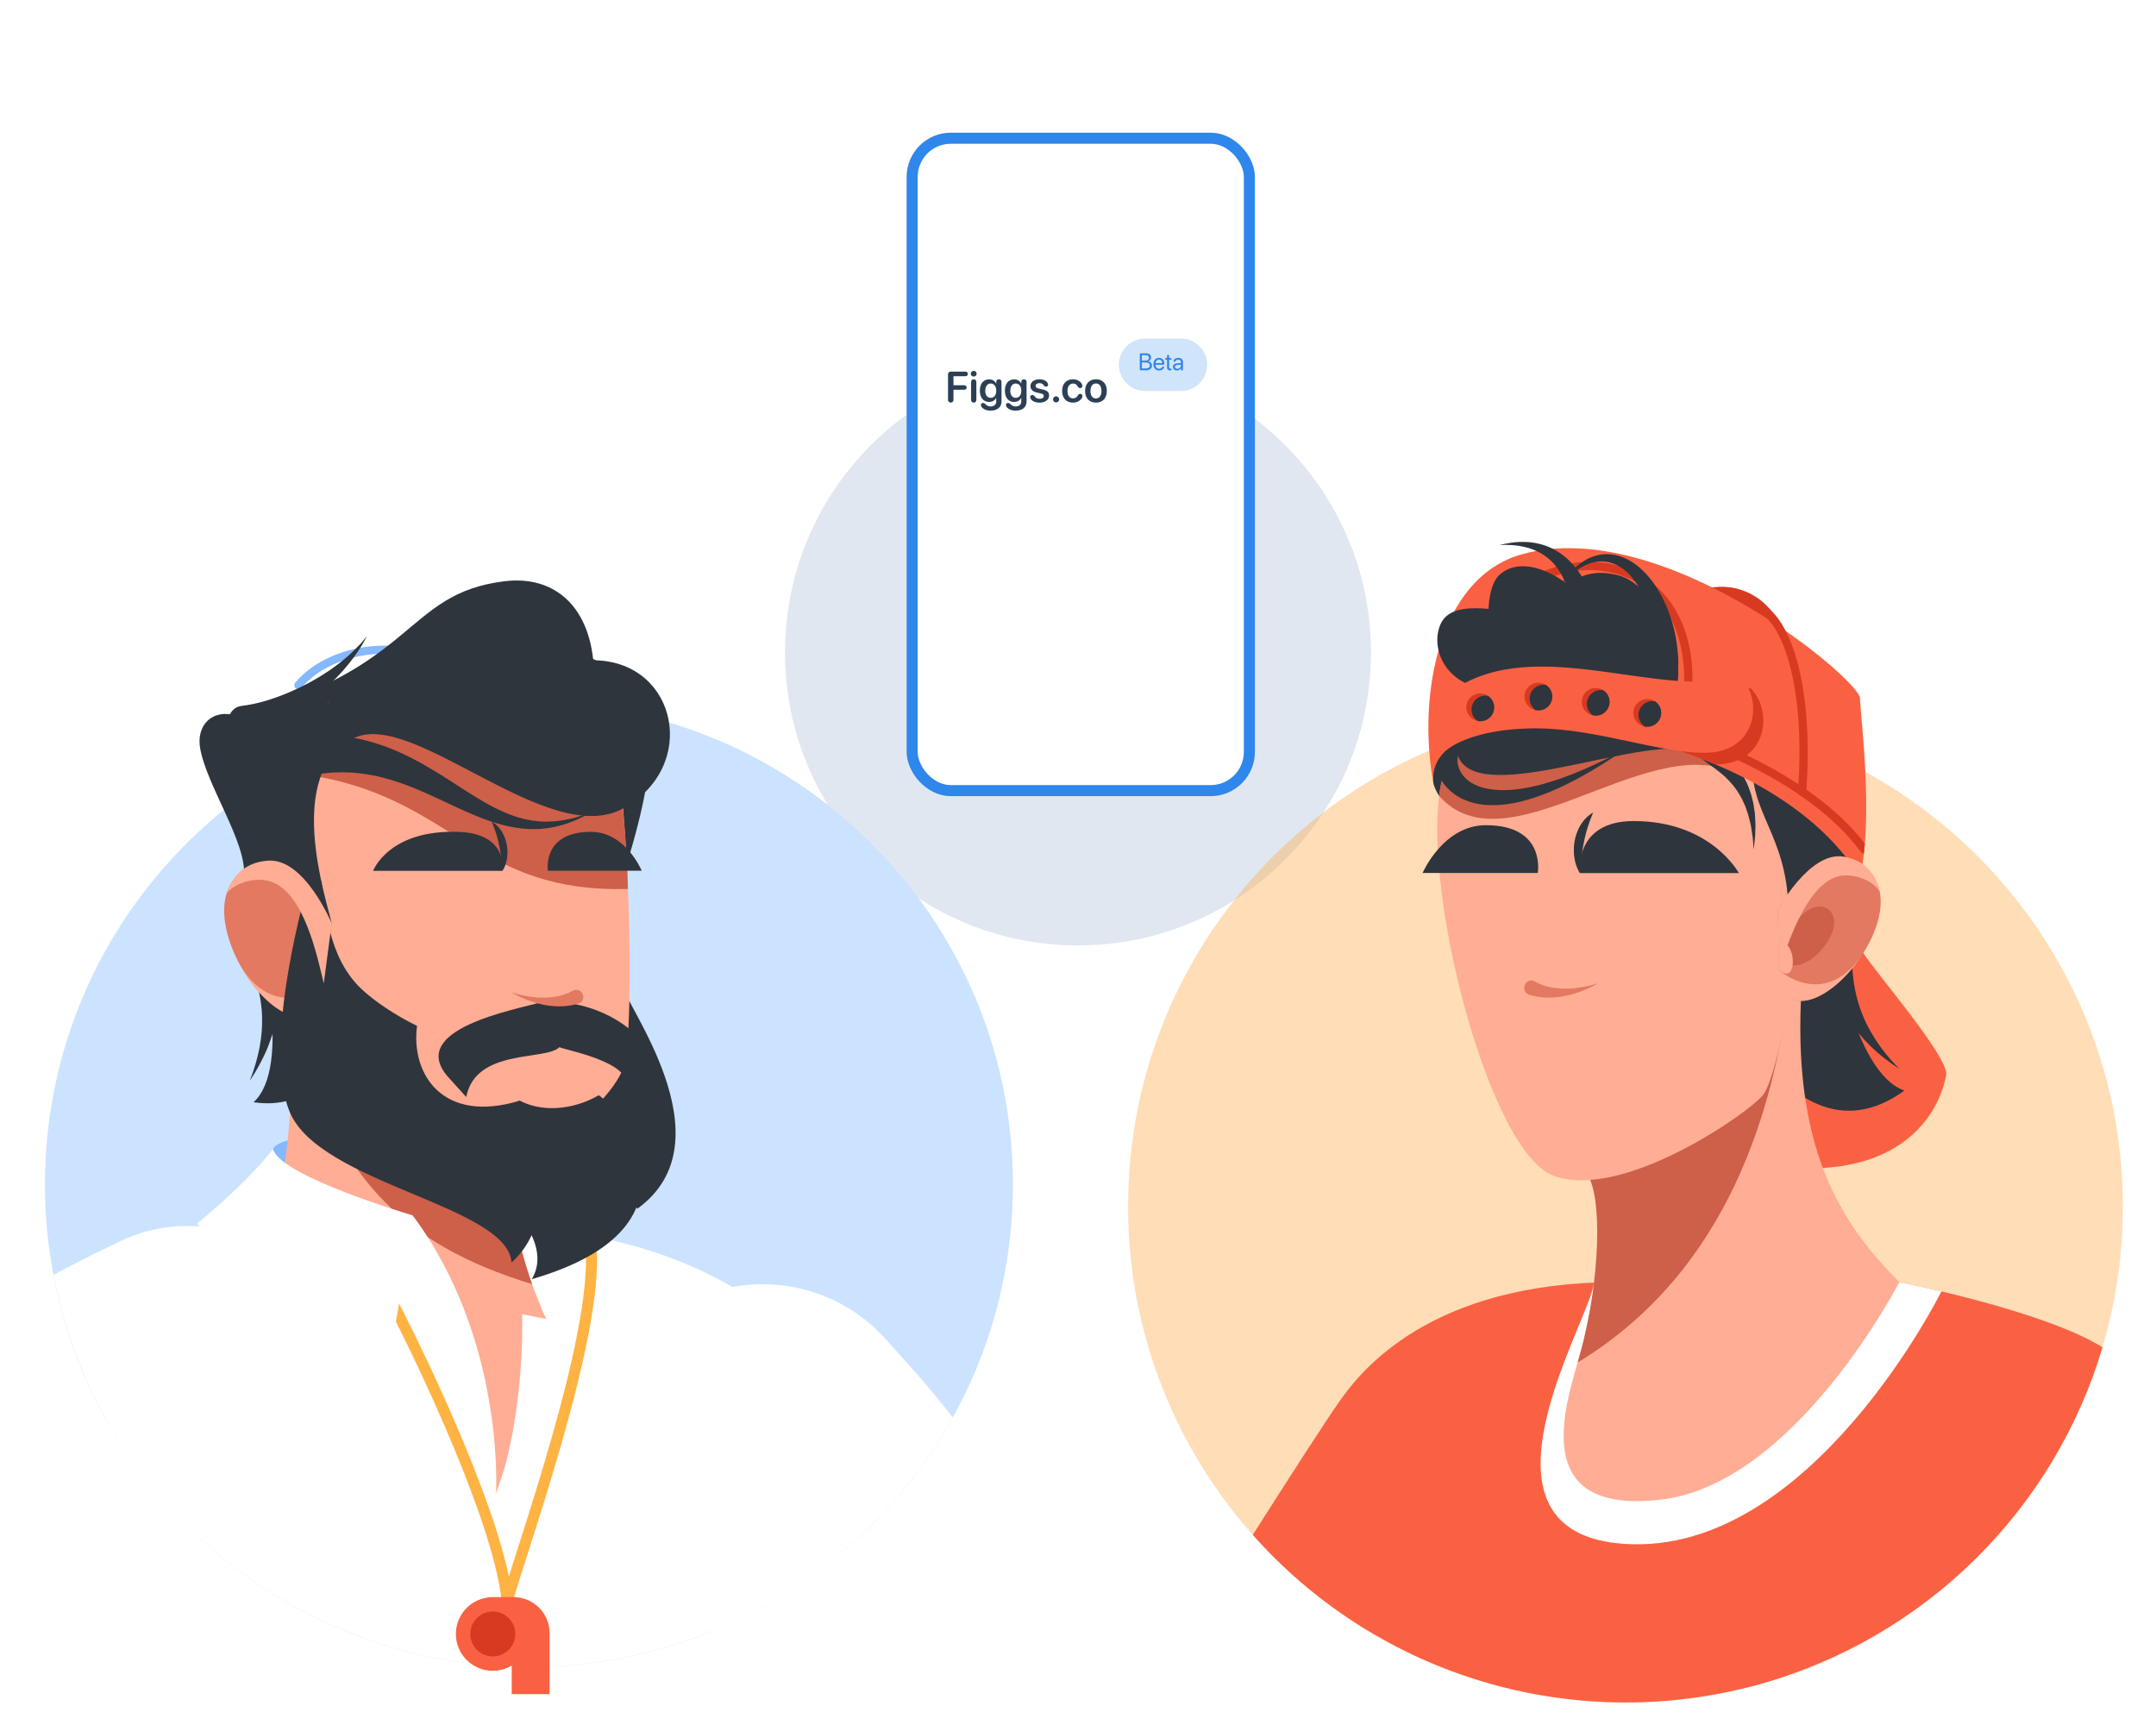 <svg width="390" height="312" viewBox="0 0 390 312" fill="none" xmlns="http://www.w3.org/2000/svg">
<g filter="url(#filter0_d_601_16374)">
<circle cx="195" cy="89" r="53" fill="#E1E7F0"/>
</g>
<g clip-path="url(#clip0_601_16374)" filter="url(#filter1_d_601_16374)">
<path d="M95.678 297.507C144.031 297.507 183.229 258.432 183.229 210.232C183.229 162.032 144.031 122.958 95.678 122.958C47.326 122.958 8.128 162.032 8.128 210.232C8.128 258.432 47.326 297.507 95.678 297.507Z" fill="#CCE3FF"/>
<path d="M102.509 172.398C102.509 172.398 102.532 172.486 102.577 172.649C102.623 172.811 102.678 173.051 102.783 173.347C102.887 173.643 103.014 173.997 103.187 174.4C103.36 174.802 103.578 175.238 103.839 175.699C104.45 176.756 105.122 177.777 105.853 178.756C106.638 179.844 107.505 180.998 108.3 182.222C108.701 182.83 109.072 183.467 109.415 184.107C109.751 184.739 110.05 185.389 110.311 186.056C110.556 186.692 110.759 187.343 110.92 188.005C111.064 188.597 111.173 189.197 111.246 189.801C111.308 190.367 111.347 190.886 111.354 191.348C111.36 191.809 111.354 192.209 111.354 192.54C111.308 193.19 111.275 193.576 111.275 193.576C111.265 193.698 111.23 193.817 111.173 193.926C111.116 194.034 111.038 194.13 110.944 194.209C110.849 194.288 110.741 194.347 110.623 194.384C110.506 194.42 110.383 194.433 110.26 194.423C110.138 194.412 110.019 194.377 109.91 194.32C109.801 194.263 109.704 194.186 109.626 194.092C109.547 193.998 109.487 193.889 109.45 193.772C109.414 193.656 109.4 193.533 109.411 193.411C109.411 193.391 109.411 193.372 109.411 193.352V193.313L109.558 192.387C109.581 192.092 109.646 191.738 109.656 191.322C109.666 190.906 109.688 190.441 109.675 189.931C109.651 189.387 109.596 188.845 109.509 188.307C109.412 187.697 109.274 187.093 109.098 186.501C108.907 185.86 108.678 185.23 108.411 184.617C108.137 183.983 107.831 183.35 107.492 182.729C106.821 181.482 106.055 180.267 105.354 179.113C104.7 178.065 104.105 176.98 103.575 175.865C103.347 175.371 103.167 174.906 103.021 174.491C102.874 174.075 102.77 173.708 102.695 173.399C102.62 173.09 102.574 172.85 102.545 172.684L102.509 172.398Z" fill="#6F8137"/>
<path d="M172.36 252.37L172.099 252.045L169.818 249.219C169.069 248.277 168.254 247.338 167.472 246.399L166.285 244.986L164.946 243.482L160.204 238.2L160.159 238.151C154.898 232.292 147.517 228.757 139.641 228.322C131.765 227.888 124.039 230.59 118.161 235.835C112.284 241.079 108.737 248.436 108.302 256.287C107.866 264.139 110.577 271.841 115.838 277.7C117.283 279.293 118.889 280.732 120.632 281.994C120.632 281.994 123.812 285.522 128.841 291.029C147.338 283.456 162.691 269.819 172.36 252.37Z" fill="white"/>
<path d="M19.228 252.779C25.528 264.027 34.248 273.745 44.762 281.236C55.276 288.727 67.323 293.804 80.038 296.105C92.754 298.405 105.823 297.871 118.306 294.54C130.79 291.21 142.38 285.166 152.243 276.842L150.884 245.98C150.884 245.98 126.863 200.548 38.762 224.952C29.65 229.889 23.396 239.856 19.228 252.779Z" fill="white"/>
<path d="M21.767 220.504L17.53 222.544C16.177 223.194 14.574 224.039 12.72 224.981C11.791 225.445 10.83 225.988 9.803 226.534L9.696 226.595C13.169 244.771 22.358 261.372 35.93 273.993C36.907 273.668 37.807 273.343 38.579 273.122L41.972 272.07L42.223 271.995C43.496 271.593 44.74 271.101 45.944 270.524C52.599 267.326 57.708 261.624 60.146 254.672C62.584 247.72 62.151 240.088 58.944 233.453C55.737 226.819 50.017 221.727 43.043 219.296C36.069 216.866 28.412 217.297 21.757 220.495L21.767 220.504Z" fill="white"/>
<path d="M88.356 122.178C88.259 122.178 88.164 122.159 88.075 122.122C87.986 122.086 87.905 122.032 87.837 121.963C82.548 116.691 75.721 113.952 68.61 114.254C62.842 114.498 57.575 116.798 54.522 120.411C54.395 120.555 54.217 120.644 54.025 120.658C53.834 120.673 53.644 120.612 53.497 120.488C53.35 120.365 53.258 120.189 53.24 119.998C53.221 119.807 53.279 119.617 53.401 119.468C56.712 115.551 62.376 113.052 68.548 112.792C76.07 112.468 83.281 115.365 88.864 120.914C88.966 121.016 89.036 121.146 89.064 121.288C89.093 121.43 89.078 121.577 89.023 121.71C88.967 121.844 88.873 121.958 88.753 122.038C88.632 122.118 88.491 122.161 88.346 122.162L88.356 122.178Z" fill="#84B8FF"/>
<path d="M106.664 193.047L112.729 174.351C112.279 176.664 132.452 202.289 115.251 214.65L106.664 193.047Z" fill="#2E353D"/>
<path d="M49.395 203.855C49.532 202.932 52.596 201.74 54.88 202.084C57.164 202.429 54.261 209.378 54.261 209.378L49.597 207.207L49.395 203.855Z" fill="#84B8FF"/>
<path d="M110.434 161.564C118.399 137.385 122.251 121.762 107.456 117.526C107.088 105.889 100.469 100.009 91.275 101.127C73.025 103.349 75.46 116.996 42.933 125.462C38.273 124.078 35.512 127.255 36.194 131.281C37.334 138.018 44.728 148.557 44.113 154.424L110.434 161.564Z" fill="#2E353D"/>
<path d="M85.595 206.529C85.595 206.529 100.332 208.822 104.617 212.272C99.061 215.443 104.943 239.736 89.718 266.199L87.674 240.1L85.595 206.529Z" fill="white"/>
<path d="M46 163.124C46.941 165.528 53.029 188.823 45.863 195.363C65.517 198.18 63.334 168.698 63.334 168.698L46 163.124Z" fill="#2E353D"/>
<path d="M47.186 225.072C50.076 216.486 55.463 195.613 51.048 168.939L93.244 205.973C91.288 215.752 95.228 226.709 99.762 236.79L89.718 266.193C89.718 266.193 81.029 249.687 66.312 238.986L47.186 225.072Z" fill="#FFAD94"/>
<path d="M93.231 205.97L63.249 181.111L53.146 178.837C59.394 208.348 72.7 221.069 96.252 228.259C93.7 221.014 91.885 212.698 93.231 205.97Z" fill="#CE5F49"/>
<path d="M50.921 166.515C50.855 170.466 53.479 182.047 58.364 187.687C64.184 194.405 79.237 207.042 93.195 205.931C97.432 205.606 112.504 194.382 113.263 187.248C115.176 169.361 112.455 129.747 110.526 126.69L59.426 122.954C59.426 122.954 51.556 129.273 50.921 166.515Z" fill="#FFAD94"/>
<path d="M113.593 156.776C113.192 140.809 110.728 127.538 109.682 125.881L63.236 122.958L57.973 136.55C82.418 141.231 86.619 157.575 113.593 156.776Z" fill="#CE5F49"/>
<path d="M112.722 142.215C99.175 149.687 74.688 124.091 63.92 129.546C51.377 135.894 58.999 158.53 60.01 163.039C60.01 163.039 54.189 152.803 49.197 151.344L55.167 125.891L75.177 112.182C75.177 112.182 102.007 112.676 107.844 115.431C122.584 115.947 126.403 134.672 112.722 142.215Z" fill="#2E353D"/>
<path d="M74.639 215.816C91.487 238.443 89.718 266.206 89.718 266.206C78.677 249.232 65.178 239.934 65.178 239.934L74.639 215.816Z" fill="white"/>
<path d="M71.22 232.082C76.923 243.074 90.448 271.651 91.751 285.685C93.707 277.888 108.372 237.93 106.905 221.362" stroke="#FFB342" stroke-width="2"/>
<path d="M100.228 234.857C98.895 243.907 96.245 254.849 89.718 266.19C93.035 257.899 94.697 244.245 94.446 233.703L100.228 234.857Z" fill="white"/>
<path d="M50.266 171.135L50.347 172.022C50.37 172.324 50.399 172.694 50.432 173.116C50.464 173.539 50.481 174.006 50.484 174.526C50.484 174.783 50.484 175.053 50.484 175.329C50.484 175.605 50.484 175.897 50.458 176.193C50.432 176.488 50.425 176.791 50.406 177.099C50.386 177.408 50.367 177.726 50.324 178.045C50.282 178.363 50.252 178.694 50.204 179.019C50.155 179.344 50.096 179.669 50.041 179.994C49.985 180.319 49.907 180.643 49.839 180.968L49.731 181.462L49.597 181.953C49.51 182.278 49.428 182.602 49.33 182.927C49.233 183.252 49.122 183.561 49.004 183.873C48.887 184.184 48.783 184.49 48.678 184.792C48.574 185.094 48.454 185.386 48.333 185.672C48.072 186.241 47.851 186.793 47.59 187.297C47.329 187.8 47.104 188.271 46.86 188.707L46.208 189.866C46.003 190.207 45.811 190.493 45.661 190.734L45.182 191.484L45.488 190.649C45.583 190.383 45.706 190.064 45.833 189.694C45.961 189.324 46.081 188.898 46.224 188.437C46.368 187.976 46.482 187.462 46.625 186.946C46.769 186.429 46.86 185.844 46.984 185.269C47.039 184.977 47.078 184.678 47.124 184.379C47.17 184.08 47.225 183.778 47.248 183.47C47.271 183.161 47.306 182.856 47.339 182.547C47.372 182.239 47.372 181.927 47.388 181.618L47.407 181.153V180.692C47.407 180.384 47.407 180.078 47.407 179.776L47.359 178.883C47.339 178.59 47.3 178.298 47.274 178.015C47.248 177.733 47.205 177.453 47.166 177.184C47.127 176.914 47.091 176.648 47.039 176.391C46.987 176.134 46.941 175.887 46.896 175.647L46.736 174.955C46.638 174.513 46.514 174.11 46.41 173.756C46.306 173.402 46.215 173.107 46.136 172.853L45.866 172.005C45.764 171.721 45.721 171.419 45.739 171.117C45.757 170.816 45.836 170.521 45.971 170.25C46.105 169.98 46.293 169.739 46.523 169.542C46.753 169.345 47.02 169.197 47.309 169.105C47.598 169.014 47.902 168.981 48.204 169.009C48.505 169.037 48.798 169.125 49.065 169.269C49.332 169.412 49.567 169.607 49.756 169.843C49.946 170.079 50.086 170.35 50.168 170.641C50.217 170.792 50.248 170.948 50.262 171.105L50.266 171.135Z" fill="#2E353D"/>
<path d="M96.193 227.362C130.001 217.564 111.08 195.675 108.293 194.09C104.969 196.11 98.976 197.663 94.006 195.064L83.418 202.016C86.755 209.43 101.143 218.99 96.193 227.362Z" fill="#2E353D"/>
<path d="M98.373 177.174C92.833 178.668 73.723 182.167 80.945 190.669L84.337 194.408C86.078 185.552 98.657 187.911 101.179 185.409C102.809 186.059 116.291 188.521 112.686 193.667C116.011 192.368 118.432 189.515 116.271 184.925C115.01 182.222 108.127 176.833 98.373 177.174Z" fill="#2E353D"/>
<path d="M35.669 217.311C35.669 217.311 44.468 210.164 49.395 203.855C50.771 208.806 74.639 215.816 74.639 215.816C74.639 215.816 70.666 245.99 66.332 256.869L35.669 217.311Z" fill="white"/>
<path d="M59.997 163.033C59.997 163.033 54.867 150.987 48.304 152.004C32.547 154.447 44.233 177.905 53.247 179.789C56.132 180.393 58.175 178.188 58.175 178.188L59.997 163.033Z" fill="#E27960"/>
<path d="M53.247 179.789C49.571 179.022 45.455 174.669 42.933 169.614C48.248 179.864 56.447 176.112 58.683 174.351L59.426 177.976C59.426 177.976 56.131 180.406 53.247 179.789Z" fill="#FFAD94"/>
<path d="M58.09 155.272C58.875 159.784 59.218 168.939 65.26 174.764C67.717 177.122 71.696 179.734 75.44 181.553C74.284 190.292 80.091 199.317 93.993 195.084C95.525 198.355 102.594 215.287 92.533 224.344C91.826 214.056 57.96 210.164 52.449 197.205C47.186 184.857 55.76 155.684 55.76 155.684L58.09 155.272Z" fill="#2E353D"/>
<path d="M49.255 155.551C46.423 154.45 42.412 155.652 40.981 157.637C41.851 154.804 44.048 151.942 48.522 151.659C55.151 151.24 59.997 163.029 59.997 163.029L58.569 173.87C57.288 168.52 54.978 157.77 49.255 155.551Z" fill="#FFAD94"/>
<path d="M107.3 142.722L106.788 143.008L106.169 143.352C105.924 143.486 105.654 143.654 105.325 143.797L104.239 144.301C104.034 144.4 103.823 144.487 103.607 144.561L102.92 144.817C102.415 145.007 101.9 145.168 101.378 145.302C100.798 145.465 100.21 145.596 99.615 145.695C99.459 145.721 99.289 145.76 99.142 145.779L98.657 145.831L97.65 145.935L96.604 145.958C96.425 145.958 96.245 145.974 96.063 145.958L95.519 145.929C95.157 145.899 94.779 145.903 94.407 145.847L93.273 145.701C92.892 145.643 92.514 145.558 92.126 145.483C91.738 145.409 91.354 145.315 90.966 145.214C89.386 144.8 87.836 144.278 86.329 143.651C84.797 143.031 83.278 142.352 81.789 141.644C80.299 140.935 78.83 140.253 77.386 139.603C75.942 138.954 74.531 138.366 73.15 137.865C71.85 137.384 70.524 136.971 69.18 136.631L68.248 136.397L67.339 136.218C66.746 136.085 66.166 136.02 65.615 135.936C65.064 135.851 64.533 135.822 64.031 135.77C63.529 135.718 63.053 135.712 62.604 135.699C61.714 135.65 60.932 135.718 60.296 135.728C59.661 135.738 59.159 135.832 58.82 135.858L58.299 135.906L58.133 135.923C57.202 135.993 56.281 135.696 55.567 135.097C54.853 134.497 54.404 133.642 54.317 132.715C54.229 131.789 54.51 130.865 55.099 130.143C55.687 129.421 56.537 128.958 57.464 128.854C57.622 128.844 57.78 128.844 57.937 128.854L58.589 128.88C59.016 128.902 59.638 128.906 60.427 128.971C61.215 129.036 62.173 129.12 63.259 129.325C63.8 129.416 64.377 129.5 64.976 129.65C65.576 129.799 66.208 129.91 66.847 130.108C67.486 130.306 68.15 130.472 68.838 130.718L69.868 131.076L70.904 131.488C72.351 132.073 73.765 132.735 75.141 133.47C76.562 134.22 77.963 135.055 79.377 135.916C80.792 136.777 82.144 137.68 83.513 138.561C84.882 139.441 86.237 140.295 87.593 141.075C88.904 141.844 90.267 142.52 91.673 143.099C91.999 143.239 92.351 143.382 92.693 143.489C93.035 143.596 93.368 143.729 93.707 143.83L94.714 144.103C95.04 144.197 95.385 144.239 95.714 144.311L96.206 144.405C96.369 144.437 96.532 144.447 96.695 144.467L97.673 144.577L98.611 144.606H99.071C99.221 144.606 99.371 144.606 99.52 144.587C100.091 144.572 100.66 144.524 101.225 144.444C101.741 144.387 102.254 144.299 102.76 144.181L103.457 144.025C103.677 143.982 103.895 143.927 104.109 143.859L105.23 143.512C105.533 143.418 105.831 143.31 106.123 143.187L106.775 142.93L107.3 142.722Z" fill="#2E353D"/>
<path d="M43.601 123.695L44.774 123.523L45.928 123.305C46.387 123.201 46.932 123.068 47.512 122.912C48.092 122.756 48.73 122.568 49.392 122.327C49.718 122.21 50.073 122.103 50.419 121.97L51.481 121.557C51.846 121.424 52.201 121.255 52.573 121.099C52.944 120.943 53.316 120.775 53.681 120.606L54.799 120.066C55.17 119.884 55.532 119.68 55.903 119.485C56.653 119.105 57.353 118.653 58.074 118.241L59.104 117.571L59.612 117.247L60.094 116.899L61.039 116.217C61.342 115.986 61.629 115.746 61.913 115.521C62.493 115.076 62.995 114.609 63.467 114.18C63.94 113.751 64.344 113.329 64.712 112.958L65.221 112.435L65.621 111.961L66.387 111.058L65.81 112.094L65.507 112.643C65.383 112.835 65.247 113.043 65.106 113.264C64.813 113.705 64.504 114.222 64.1 114.739C63.695 115.255 63.294 115.84 62.796 116.408C62.551 116.694 62.307 117 62.046 117.295L61.219 118.185L60.792 118.64L60.339 119.085L59.416 119.982C58.765 120.55 58.113 121.168 57.425 121.717C57.08 121.996 56.741 122.285 56.389 122.555L55.333 123.351C54.988 123.62 54.623 123.857 54.267 124.108C53.912 124.358 53.567 124.601 53.208 124.822L52.159 125.472C51.813 125.686 51.465 125.881 51.129 126.076C50.477 126.479 49.796 126.807 49.174 127.129C48.551 127.45 47.987 127.701 47.456 127.938C46.925 128.175 46.4 128.37 46.019 128.516L44.904 128.932C44.232 129.149 43.501 129.097 42.867 128.786C42.232 128.475 41.744 127.931 41.505 127.268C41.266 126.605 41.296 125.875 41.587 125.233C41.879 124.591 42.409 124.087 43.066 123.828C43.23 123.768 43.399 123.724 43.572 123.698L43.601 123.695Z" fill="#2E353D"/>
<path d="M92.546 175.488C93.137 175.693 93.74 175.861 94.352 175.991C94.899 176.112 95.541 176.232 96.229 176.316C96.574 176.368 96.933 176.381 97.288 176.417C97.643 176.453 98.015 176.449 98.377 176.443C98.738 176.436 99.1 176.443 99.452 176.391C99.793 176.368 100.132 176.325 100.469 176.264C100.78 176.219 101.088 176.154 101.391 176.069C101.661 176.006 101.926 175.927 102.186 175.832L102.838 175.589C103.024 175.501 103.164 175.416 103.307 175.355L103.711 175.15L103.809 175.101C104.106 175.005 104.428 175.017 104.716 175.137C105.004 175.256 105.239 175.475 105.379 175.753C105.52 176.031 105.555 176.35 105.479 176.652C105.403 176.954 105.221 177.219 104.966 177.398C104.886 177.438 104.802 177.469 104.715 177.492L104.151 177.642C103.969 177.687 103.754 177.746 103.5 177.804L102.656 177.931C102.326 177.973 101.994 177.998 101.662 178.006C101.296 178.028 100.929 178.028 100.563 178.006C100.178 177.993 99.794 177.959 99.413 177.905C99.022 177.872 98.637 177.778 98.249 177.713C97.862 177.648 97.487 177.531 97.115 177.44C96.744 177.349 96.389 177.232 96.05 177.115C95.365 176.882 94.746 176.622 94.228 176.385C93.649 176.121 93.088 175.822 92.546 175.488Z" fill="#E27960"/>
<path d="M99.113 153.491H116.079C116.079 153.491 113.192 146.458 106.886 146.458C97.989 146.458 99.113 153.491 99.113 153.491Z" fill="#2E353D"/>
<path d="M90.891 153.504H67.486C67.486 153.504 70.344 145.935 83.128 146.471C92.012 146.841 90.891 153.504 90.891 153.504Z" fill="#2E353D"/>
<path d="M90.891 153.504C90.891 153.504 90.875 153.345 90.849 153.079C90.822 152.812 90.787 152.455 90.741 152.013C90.715 151.799 90.689 151.565 90.663 151.321C90.637 151.078 90.604 150.821 90.565 150.561C90.526 150.301 90.48 150.032 90.448 149.759C90.415 149.486 90.363 149.216 90.298 148.947C90.233 148.677 90.184 148.407 90.125 148.141C90.066 147.875 89.982 147.624 89.926 147.368C89.871 147.111 89.776 146.877 89.705 146.647L89.483 145.997C89.405 145.799 89.333 145.61 89.275 145.438C89.216 145.266 89.147 145.113 89.102 145C89.001 144.753 88.955 144.597 88.955 144.597C88.955 144.597 89.092 144.675 89.314 144.831C89.452 144.922 89.584 145.023 89.708 145.133C89.848 145.263 90.001 145.415 90.167 145.588C90.334 145.76 90.471 145.971 90.633 146.192C90.796 146.413 90.924 146.666 91.064 146.929C91.126 147.062 91.184 147.202 91.243 147.342C91.309 147.481 91.363 147.626 91.406 147.774C91.507 148.071 91.588 148.375 91.647 148.683C91.77 149.286 91.815 149.902 91.781 150.516C91.768 150.796 91.74 151.076 91.696 151.354C91.654 151.601 91.599 151.847 91.53 152.088C91.43 152.454 91.291 152.808 91.116 153.144C91.069 153.237 91.016 153.328 90.956 153.413L90.891 153.504Z" fill="#2E353D"/>
<path d="M92.566 297.253C91.565 297.849 90.395 298.192 89.144 298.192C85.454 298.192 82.463 295.21 82.463 291.532C82.463 287.908 85.367 284.961 88.981 284.875V284.873H92.892C96.492 284.873 99.41 287.781 99.41 291.37V302.415H92.566V297.253Z" fill="#FA6142"/>
<ellipse cx="89.144" cy="291.532" rx="4.074" ry="4.061" fill="#D83A21"/>
</g>
<g filter="url(#filter2_d_601_16374)">
<path d="M294.033 303.923C343.723 303.923 384.005 263.756 384.005 214.209C384.005 164.662 343.723 124.496 294.033 124.496C244.343 124.496 204.061 164.662 204.061 214.209C204.061 263.756 244.343 303.923 294.033 303.923Z" fill="#FFAB4C" fill-opacity="0.4"/>
<path d="M380.321 239.689C369.571 232.97 343.565 227.897 343.565 227.897L295.503 236.179L292.543 227.897C258.607 227.897 246.072 244.154 242.481 249.203C240.084 252.579 233.844 262.247 226.614 273.604C237.403 285.772 251.3 294.794 266.825 299.71C282.35 304.626 298.921 305.252 314.774 301.522L314.867 301.498C315.423 301.368 315.979 301.231 316.542 301.091H316.586C317.235 300.92 317.882 300.757 318.528 300.57C333.137 296.433 346.461 288.683 357.263 278.04C368.066 267.397 375.997 254.205 380.321 239.689Z" fill="#FA6142"/>
<path d="M343.565 227.897L295.503 236.179L292.543 227.897C291.141 227.852 289.738 227.881 288.34 227.984C287.841 234.493 263.517 273.4 294.033 275.254C327.564 277.301 351.181 229.574 351.181 229.574C346.687 228.505 343.565 227.897 343.565 227.897Z" fill="white"/>
<path d="M337.058 168.369C338.984 171.528 352.547 187.223 352.045 190.409C351.543 193.595 347.189 210.612 319.392 206.772C291.595 202.932 312.024 164.081 312.024 164.081L337.058 168.369Z" fill="#FA6142"/>
<path d="M331.341 162.805C331.425 165.457 335.062 189.935 344.476 193.248C326.257 206.549 313.531 179.189 313.531 179.189L331.341 162.805Z" fill="#2E353D"/>
<path d="M335.059 171.171C335.059 171.171 335.089 171.505 335.146 172.082C335.173 172.349 335.209 172.673 335.25 173.044C335.29 173.415 335.353 173.849 335.441 174.306C335.481 174.533 335.524 174.774 335.568 175.024C335.611 175.275 335.675 175.522 335.732 175.786C335.789 176.05 335.862 176.31 335.929 176.584C335.996 176.858 336.07 177.138 336.164 177.415C336.258 177.693 336.335 177.983 336.435 178.27C336.536 178.557 336.643 178.845 336.75 179.135C336.857 179.426 336.988 179.71 337.105 180.003L337.289 180.441L337.497 180.872C337.637 181.159 337.771 181.449 337.919 181.733L338.378 182.568C338.525 182.852 338.713 183.112 338.86 183.38C339.007 183.647 339.195 183.911 339.352 184.164C339.704 184.662 340.022 185.166 340.357 185.607C340.692 186.048 341.027 186.485 341.338 186.859L342.216 187.888C342.484 188.192 342.731 188.442 342.929 188.656L343.555 189.324L342.798 188.806C342.561 188.639 342.263 188.442 341.931 188.202L340.836 187.374C340.431 187.07 340.025 186.706 339.573 186.332C339.121 185.958 338.692 185.527 338.234 185.093C338.006 184.872 337.781 184.632 337.564 184.398C337.346 184.164 337.095 183.924 336.894 183.663C336.693 183.403 336.445 183.153 336.224 182.892C336.003 182.632 335.792 182.354 335.578 182.081L335.243 181.67L334.942 181.246C334.744 180.962 334.53 180.685 334.349 180.394L333.796 179.526C333.622 179.239 333.461 178.945 333.294 178.658C333.126 178.37 332.979 178.08 332.835 177.796C332.691 177.512 332.54 177.238 332.42 176.961L332.048 176.153L331.713 175.388C331.505 174.897 331.351 174.44 331.194 174.053L330.832 172.981C330.651 172.426 330.551 172.109 330.551 172.109C330.446 171.817 330.4 171.506 330.418 171.196C330.435 170.886 330.515 170.582 330.653 170.304C330.791 170.025 330.983 169.777 331.219 169.574C331.455 169.371 331.73 169.218 332.026 169.123C332.323 169.028 332.636 168.994 332.946 169.022C333.256 169.05 333.558 169.14 333.832 169.287C334.107 169.434 334.349 169.634 334.544 169.877C334.739 170.119 334.883 170.398 334.968 170.696C335.013 170.851 335.044 171.01 335.059 171.171Z" fill="#2E353D"/>
<path d="M287.626 209.333C288.916 213.117 290.868 219.572 286.404 238.72C284.569 246.585 274.237 270.244 300.359 267.252C324.774 264.457 343.562 227.897 343.562 227.897C333.381 217.639 324.606 204.605 325.762 177.028C327.43 137.312 287.626 209.333 287.626 209.333Z" fill="#FFAD94"/>
<path d="M287.626 209.334C289.92 214.62 289.167 229.841 285.376 242.434C313.21 225.583 320.731 195.528 323.354 176.607L312.861 171.475C301.776 183.73 287.626 209.334 287.626 209.334Z" fill="#CE5F49"/>
<path d="M321.809 116.154C323.97 111.334 321.404 105.501 316.077 103.126C310.749 100.751 304.678 102.733 302.517 107.553C300.355 112.374 302.922 118.207 308.249 120.582C313.577 122.957 319.647 120.975 321.809 116.154Z" fill="#D83A21"/>
<path d="M259.277 137.563C259.277 138.147 260.392 140.595 261.899 141.82C263.406 143.046 271.25 127.21 271.25 127.21L258.691 131.051L259.277 137.563Z" fill="#2E353D"/>
<path d="M261.621 134.641C273.678 105.755 317.55 99.243 332.882 133.265C344.637 159.349 323.652 176.531 323.652 176.531C323.652 176.531 321.214 191.147 318.89 194.083C316.378 197.255 293.548 213.227 281.046 208.666C268.544 204.104 255.288 149.815 261.621 134.641Z" fill="#FFAD94"/>
<path d="M323.354 157.786C322.296 145.661 315.457 141.653 317.326 131.405L334.295 145.327V163.193L323.354 157.786Z" fill="#2E353D"/>
<path d="M269.106 123.096C265.938 126.467 263.403 130.377 261.621 134.641C260.959 136.35 260.524 138.139 260.328 139.96C272.338 153.509 297.047 128.91 313.015 135.462C313.015 121.407 288.433 121.153 269.106 123.096Z" fill="#CE5F49"/>
<path d="M263.945 132.123L263.784 132.54C263.775 132.559 263.768 132.579 263.764 132.6V132.637C263.756 132.665 263.745 132.692 263.731 132.717C263.731 132.777 263.711 132.841 263.697 132.911C263.677 132.987 263.666 133.066 263.664 133.145C263.62 133.581 263.654 134.022 263.764 134.447C263.908 135.037 264.165 135.594 264.521 136.087C264.981 136.71 265.564 137.234 266.233 137.626C267.063 138.108 267.969 138.447 268.912 138.628C269.991 138.839 271.091 138.934 272.191 138.912C272.479 138.912 272.77 138.882 273.061 138.872C273.353 138.862 273.647 138.852 273.942 138.805C274.532 138.728 275.128 138.682 275.717 138.561L276.611 138.404C276.906 138.351 277.201 138.271 277.495 138.207L278.38 138.004C278.674 137.93 278.962 137.84 279.254 137.763C279.833 137.6 280.409 137.429 280.972 137.249C281.534 137.069 282.097 136.895 282.646 136.685L284.244 136.09C284.766 135.886 285.268 135.669 285.761 135.469C286.765 135.075 287.656 134.631 288.51 134.253C289.364 133.876 290.118 133.472 290.801 133.141C291.484 132.811 292.067 132.494 292.553 132.24L294.07 131.438L292.646 132.4C292.194 132.704 291.642 133.088 291.002 133.489C290.362 133.889 289.639 134.374 288.832 134.851C288.025 135.329 287.157 135.853 286.203 136.374C285.727 136.631 285.242 136.905 284.739 137.169L283.182 137.95C282.656 138.224 282.097 138.454 281.544 138.712C280.992 138.969 280.412 139.202 279.83 139.433C279.538 139.55 279.247 139.673 278.952 139.784L278.051 140.097C277.747 140.198 277.448 140.314 277.14 140.405L276.209 140.678C275.597 140.872 274.953 141.012 274.321 141.149C274.009 141.233 273.681 141.27 273.359 141.33C273.038 141.39 272.72 141.45 272.391 141.48C271.094 141.646 269.783 141.674 268.48 141.563C267.185 141.445 265.919 141.114 264.732 140.585C263.591 140.077 262.566 139.343 261.718 138.428C260.978 137.618 260.401 136.674 260.02 135.646C259.708 134.828 259.537 133.963 259.514 133.088C259.503 132.909 259.503 132.729 259.514 132.55C259.514 132.38 259.514 132.216 259.548 132.069C259.581 131.923 259.605 131.735 259.632 131.575L259.675 131.358C259.675 131.291 259.705 131.218 259.715 131.195L259.829 130.764C259.903 130.488 260.031 130.229 260.205 130.003C260.379 129.776 260.596 129.586 260.844 129.443C261.092 129.3 261.366 129.207 261.649 129.169C261.933 129.132 262.222 129.151 262.498 129.224C262.775 129.298 263.034 129.425 263.262 129.599C263.489 129.772 263.68 129.989 263.823 130.236C263.967 130.483 264.06 130.756 264.097 131.039C264.135 131.322 264.116 131.61 264.042 131.886C264.023 131.962 263.998 132.037 263.969 132.11L263.945 132.123Z" fill="#2E353D"/>
<path d="M309.047 128.686L309.643 129.478L310.249 130.206C310.537 130.513 310.838 130.874 311.22 131.251L312.443 132.543C312.878 133.034 313.34 133.545 313.782 134.12C313.896 134.26 314.013 134.4 314.117 134.547L314.452 135.008C314.679 135.312 314.888 135.629 315.078 135.956C315.273 136.29 315.477 136.624 315.654 136.958C315.832 137.292 315.989 137.659 316.15 138.01C316.311 138.361 316.418 138.731 316.555 139.089L316.743 139.623C316.803 139.803 316.84 139.99 316.887 140.171C316.977 140.531 317.064 140.889 317.151 141.243C317.238 141.597 317.262 141.954 317.315 142.301C317.369 142.649 317.433 142.969 317.449 143.303C317.466 143.637 317.483 143.971 317.503 144.278C317.523 144.585 317.543 144.899 317.543 145.193C317.543 145.487 317.543 145.778 317.52 146.051C317.493 146.596 317.52 147.093 317.456 147.534L317.336 148.67C317.269 149.297 317.232 149.671 317.232 149.671L317.148 148.67C317.121 148.356 317.091 147.978 317.054 147.541C317.017 147.103 316.917 146.626 316.84 146.098C316.796 145.834 316.753 145.561 316.709 145.28C316.666 144.999 316.572 144.712 316.502 144.418C316.431 144.125 316.354 143.827 316.277 143.52C316.2 143.213 316.076 142.912 315.976 142.605C315.875 142.298 315.772 141.984 315.641 141.677L315.222 140.765C315.149 140.615 315.088 140.458 315.005 140.314L314.75 139.877C314.573 139.593 314.415 139.289 314.228 139.022L313.642 138.214C313.437 137.957 313.206 137.716 312.999 137.469C312.791 137.222 312.546 137.002 312.329 136.775L311.994 136.441C311.877 136.334 311.753 136.234 311.632 136.133C311.167 135.719 310.671 135.349 310.205 134.991L308.816 133.989C308.38 133.682 307.955 133.358 307.59 133.088C307.225 132.817 306.84 132.477 306.562 132.243L305.828 131.575C305.401 131.185 305.147 130.642 305.121 130.065C305.095 129.488 305.3 128.925 305.69 128.498C306.08 128.072 306.624 127.817 307.203 127.789C307.781 127.762 308.347 127.965 308.775 128.353C308.875 128.443 308.965 128.543 309.047 128.65V128.686Z" fill="#2E353D"/>
<path d="M302.546 131.412C290.088 131.412 263.363 142.665 263.363 130.56C271.112 121.45 302.546 131.412 302.546 131.412Z" fill="#2E353D"/>
<path d="M259.277 137.563C256.43 122.238 259.987 100.495 275.352 96.237C300.942 89.128 336.388 118.945 336.458 122.285C336.529 125.624 338.954 143.447 336.458 154.737C319.392 126.222 257.659 119.166 259.277 137.563Z" fill="#FA6142"/>
<path d="M321.602 160.585C321.602 160.585 327.57 149.712 333.659 151.284C348.274 155.061 335.052 176.073 326.388 176.998C323.612 177.295 321.894 175.028 321.894 175.028L321.602 160.585Z" fill="#E27960"/>
<path d="M325.166 162.358C328.099 158.708 331.402 159.643 331.777 162.388C332.256 165.911 326.197 173.074 322.198 169.735L325.166 162.358Z" fill="#CE5F49"/>
<path d="M332.426 154.537C335.196 153.766 338.877 155.275 340.022 157.279C339.473 154.527 337.678 151.625 333.485 150.934C327.279 149.932 321.602 160.578 321.602 160.578L321.773 171.364C324.67 174.036 324.928 168.559 323.334 166.973C325.253 161.897 328.197 155.712 332.426 154.537Z" fill="#FFAD94"/>
<path d="M326.385 177.005C329.914 176.624 334.205 172.907 337.058 168.382C331.083 177.542 323.715 173.238 321.773 171.388L320.731 174.727C320.731 174.727 323.608 177.302 326.385 177.005Z" fill="#FFAD94"/>
<path d="M305.272 122.569H305.205C305.107 122.56 305.01 122.532 304.922 122.487C304.834 122.441 304.756 122.379 304.692 122.303C304.629 122.228 304.581 122.14 304.551 122.046C304.521 121.952 304.51 121.852 304.519 121.754C305.446 111.281 301.461 103.257 293.859 100.285C285.587 97.052 275.53 100.665 268.835 109.278C268.775 109.359 268.7 109.427 268.614 109.479C268.528 109.53 268.432 109.564 268.332 109.578C268.233 109.592 268.131 109.586 268.034 109.561C267.937 109.535 267.846 109.49 267.766 109.429C267.686 109.367 267.62 109.291 267.57 109.203C267.521 109.116 267.49 109.02 267.478 108.92C267.467 108.82 267.475 108.719 267.503 108.623C267.532 108.527 267.579 108.437 267.643 108.359C274.753 99.213 285.51 95.406 294.408 98.885C302.667 102.115 307.01 110.714 306.019 121.884C306.003 122.071 305.918 122.245 305.779 122.371C305.641 122.498 305.46 122.568 305.272 122.569Z" fill="#D83A21"/>
<path d="M270.188 106.219C266.035 105.775 261.906 105.795 260.559 108.937C258.677 113.339 261.564 119.68 268.433 120.495C275.302 121.31 270.188 106.219 270.188 106.219Z" fill="#2E353D"/>
<path d="M285.111 103.11C282.281 100.081 275.506 96.261 271.3 99.911C267.83 102.916 268.955 115.763 273.038 120.171C277.12 124.579 288.108 112.901 288.108 112.901L285.111 103.11Z" fill="#2E353D"/>
<path d="M303.079 121.58C305.611 111.642 298.035 101.727 293.239 100.208C286.876 98.204 278.212 100.776 282.797 116.792L292.138 119.059L303.079 121.58Z" fill="#2E353D"/>
<path d="M264.803 122.853L263.845 130.126C272.713 125.35 292.837 126.9 310.279 134.25H310.852C319.559 133.886 320.899 124.729 316.602 120.391C302.62 124.829 279.82 112.664 264.803 122.853Z" fill="#D83A21"/>
<path d="M262.961 120.755C277.978 110.567 300.778 122.729 314.76 118.278C319.057 122.619 317.724 131.772 309.01 132.136C300.741 132.47 289.143 127.795 278.031 127.738C265.851 127.688 261.51 131.772 261.51 131.772L262.961 120.755Z" fill="#FA6142"/>
<path d="M270.202 124.506C270.522 123.157 269.684 121.807 268.332 121.489C266.98 121.17 265.626 122.005 265.307 123.353C264.988 124.701 265.825 126.052 267.177 126.37C268.529 126.688 269.883 125.854 270.202 124.506Z" fill="#D83A21"/>
<path d="M266.182 124.325C266.182 124.738 266.285 125.145 266.48 125.509C266.676 125.874 266.959 126.184 267.304 126.412C267.461 126.443 267.62 126.459 267.78 126.459C268.32 126.459 268.845 126.285 269.278 125.965C269.712 125.644 270.03 125.192 270.186 124.677C270.342 124.162 270.328 123.61 270.146 123.104C269.963 122.597 269.622 122.163 269.173 121.864C269.018 121.833 268.859 121.818 268.701 121.817C268.033 121.817 267.393 122.082 266.921 122.552C266.449 123.022 266.183 123.66 266.182 124.325Z" fill="#2E353D"/>
<path d="M278.279 124.496C279.668 124.496 280.794 123.373 280.794 121.988C280.794 120.603 279.668 119.48 278.279 119.48C276.89 119.48 275.764 120.603 275.764 121.988C275.764 123.373 276.89 124.496 278.279 124.496Z" fill="#D83A21"/>
<path d="M276.692 122.362C276.691 122.775 276.793 123.181 276.988 123.545C277.183 123.91 277.465 124.22 277.81 124.449C277.967 124.48 278.126 124.495 278.286 124.496C278.826 124.495 279.351 124.322 279.784 124.001C280.218 123.68 280.536 123.229 280.692 122.713C280.848 122.198 280.834 121.647 280.652 121.14C280.469 120.634 280.128 120.199 279.679 119.901C279.523 119.87 279.365 119.854 279.207 119.854C278.54 119.854 277.9 120.118 277.428 120.588C276.957 121.059 276.692 121.697 276.692 122.362Z" fill="#2E353D"/>
<path d="M290.423 124.714C291.405 123.734 291.405 122.146 290.423 121.167C289.441 120.187 287.849 120.187 286.866 121.167C285.884 122.146 285.884 123.734 286.866 124.714C287.849 125.693 289.441 125.693 290.423 124.714Z" fill="#D83A21"/>
<path d="M287.05 123.317C287.05 123.73 287.153 124.137 287.349 124.501C287.544 124.865 287.827 125.175 288.172 125.404C288.329 125.432 288.488 125.447 288.648 125.447C289.188 125.447 289.713 125.274 290.146 124.953C290.58 124.632 290.898 124.18 291.054 123.665C291.21 123.15 291.196 122.598 291.014 122.092C290.831 121.585 290.49 121.151 290.041 120.852C289.885 120.824 289.727 120.81 289.569 120.809C288.901 120.809 288.261 121.073 287.789 121.543C287.317 122.013 287.051 122.651 287.05 123.317Z" fill="#2E353D"/>
<path d="M299.76 126.716C300.742 125.736 300.742 124.148 299.76 123.169C298.778 122.19 297.185 122.19 296.203 123.169C295.221 124.148 295.221 125.736 296.203 126.716C297.185 127.695 298.778 127.695 299.76 126.716Z" fill="#D83A21"/>
<path d="M296.387 125.317C296.388 125.73 296.49 126.136 296.685 126.5C296.88 126.864 297.162 127.175 297.506 127.404C297.663 127.435 297.822 127.451 297.982 127.451C298.522 127.451 299.047 127.278 299.481 126.958C299.915 126.637 300.234 126.186 300.391 125.67C300.547 125.155 300.533 124.603 300.351 124.096C300.169 123.589 299.828 123.154 299.378 122.856C299.221 122.825 299.062 122.809 298.903 122.809C298.235 122.809 297.596 123.073 297.124 123.544C296.652 124.014 296.387 124.652 296.387 125.317Z" fill="#2E353D"/>
<path d="M325.963 139.93H325.922C325.824 139.923 325.728 139.897 325.639 139.852C325.551 139.808 325.472 139.747 325.408 139.672C325.344 139.597 325.295 139.51 325.264 139.417C325.233 139.323 325.221 139.224 325.229 139.126C326.375 124.118 323.96 111.612 319.074 107.264C319 107.199 318.94 107.119 318.897 107.03C318.854 106.941 318.829 106.844 318.823 106.746C318.817 106.647 318.831 106.548 318.864 106.455C318.897 106.362 318.947 106.276 319.013 106.202C319.079 106.129 319.159 106.069 319.248 106.026C319.338 105.983 319.435 105.958 319.533 105.952C319.632 105.947 319.731 105.961 319.825 105.993C319.918 106.026 320.005 106.076 320.078 106.142C325.3 110.794 327.912 123.784 326.73 139.239C326.714 139.43 326.626 139.608 326.484 139.737C326.341 139.865 326.155 139.934 325.963 139.93Z" fill="#D83A21"/>
<path d="M289.03 173.852C288.473 174.188 287.897 174.49 287.305 174.757C286.769 175.001 286.133 175.268 285.429 175.509C285.094 175.636 284.709 175.732 284.334 175.843C283.959 175.953 283.564 176.043 283.169 176.123C282.774 176.203 282.375 176.287 281.977 176.32C281.583 176.376 281.188 176.41 280.791 176.424C280.416 176.447 280.04 176.447 279.666 176.424C279.324 176.417 278.983 176.39 278.644 176.343L277.773 176.217C277.519 176.156 277.295 176.096 277.104 176.05L276.521 175.896C276.227 175.769 275.989 175.542 275.849 175.255C275.708 174.968 275.676 174.641 275.757 174.332C275.838 174.023 276.027 173.754 276.29 173.572C276.553 173.39 276.872 173.308 277.191 173.341C277.277 173.365 277.361 173.397 277.442 173.435L277.546 173.488L277.961 173.695C278.095 173.762 278.256 173.849 278.443 173.939L279.113 174.19C279.381 174.286 279.654 174.367 279.93 174.433C280.242 174.519 280.558 174.586 280.878 174.634C281.224 174.695 281.573 174.739 281.923 174.764C282.281 174.811 282.653 174.797 283.025 174.817C283.397 174.837 283.772 174.817 284.143 174.791C284.515 174.764 284.88 174.737 285.232 174.687C285.938 174.604 286.598 174.48 287.161 174.353C287.793 174.224 288.417 174.056 289.03 173.852Z" fill="#E27960"/>
<path d="M278.169 153.896H257.334C257.334 153.896 261.038 145.253 268.785 145.253C279.706 145.253 278.169 153.896 278.169 153.896Z" fill="#2E353D"/>
<path d="M285.794 153.912H314.536C314.536 153.912 309.512 144.502 295.523 144.502C284.602 144.502 285.794 153.912 285.794 153.912Z" fill="#2E353D"/>
<path d="M285.794 153.912L285.717 153.796C285.645 153.689 285.579 153.577 285.52 153.462C285.426 153.282 285.341 153.098 285.265 152.911C285.166 152.669 285.081 152.421 285.011 152.169C284.928 151.871 284.861 151.569 284.81 151.264C284.752 150.924 284.717 150.58 284.703 150.236C284.689 150.053 284.689 149.87 284.703 149.688C284.703 149.504 284.703 149.314 284.703 149.127C284.734 148.744 284.786 148.362 284.86 147.985C284.9 147.795 284.937 147.604 284.987 147.421C285.038 147.237 285.098 147.05 285.155 146.866C285.21 146.685 285.277 146.508 285.356 146.335C285.429 146.165 285.5 146.001 285.577 145.828C285.751 145.494 285.912 145.2 286.106 144.919C286.3 144.639 286.488 144.398 286.679 144.178C286.869 143.958 287.07 143.781 287.241 143.624C287.394 143.49 287.555 143.366 287.723 143.253C287.866 143.148 288.015 143.052 288.169 142.966C288.169 142.966 288.109 143.156 287.988 143.46C287.931 143.614 287.847 143.794 287.774 143.998C287.7 144.201 287.616 144.438 287.519 144.686C287.422 144.933 287.348 145.21 287.248 145.484L286.977 146.372C286.906 146.686 286.803 146.996 286.732 147.324C286.695 147.484 286.662 147.658 286.618 147.811C286.575 147.965 286.551 148.145 286.518 148.312C286.437 148.646 286.401 148.98 286.33 149.314C286.26 149.648 286.223 149.982 286.19 150.296C286.156 150.61 286.106 150.93 286.069 151.231C286.032 151.531 286.005 151.819 285.975 152.082C285.918 152.623 285.871 153.084 285.841 153.391C285.811 153.699 285.794 153.912 285.794 153.912Z" fill="#2E353D"/>
<path d="M298.936 115.66C298.936 115.66 298.936 115.529 298.966 115.286C298.996 115.042 299.023 114.664 299.046 114.244C299.07 113.823 299.103 113.372 299.087 112.774C299.07 112.177 299.056 111.525 299.003 110.801C298.963 110.44 298.936 110.063 298.882 109.672C298.829 109.281 298.775 108.881 298.691 108.473C298.608 108.066 298.534 107.642 298.417 107.221C298.367 107.007 298.31 106.793 298.256 106.573L298.058 105.928C297.935 105.488 297.757 105.064 297.603 104.619L297.328 103.952C297.241 103.731 297.137 103.517 297.03 103.307C296.619 102.443 296.119 101.623 295.537 100.863C294.976 100.102 294.307 99.427 293.551 98.859C292.827 98.32 292.004 97.929 291.129 97.707C290.295 97.505 289.428 97.482 288.584 97.64C288.38 97.673 288.182 97.74 287.981 97.787L287.687 97.864L287.405 97.974L286.849 98.188L286.337 98.455C286.013 98.621 285.699 98.809 285.399 99.016C285.12 99.196 284.853 99.393 284.599 99.607L284.237 99.888C284.127 99.984 284.026 100.081 283.926 100.175C283.721 100.358 283.537 100.532 283.37 100.686C283.035 101.02 282.814 101.277 282.643 101.454L282.385 101.727L282.603 101.42C282.747 101.223 282.938 100.923 283.222 100.555L283.708 99.964C283.795 99.857 283.885 99.744 283.986 99.63L284.321 99.296C284.554 99.041 284.802 98.8 285.064 98.575C285.348 98.313 285.649 98.07 285.965 97.847L286.478 97.49L287.047 97.156L287.342 96.992L287.676 96.859C287.894 96.775 288.109 96.672 288.346 96.598C289.328 96.273 290.368 96.159 291.397 96.264C292.513 96.387 293.594 96.727 294.579 97.266C295.579 97.818 296.493 98.511 297.295 99.323C298.095 100.114 298.81 100.986 299.428 101.925C299.588 102.148 299.737 102.38 299.874 102.619L300.296 103.32C300.54 103.798 300.811 104.265 301.022 104.743L301.357 105.451L301.645 106.159C301.846 106.626 301.98 107.094 302.154 107.548C302.328 108.002 302.432 108.456 302.566 108.884C302.7 109.311 302.784 109.745 302.901 110.156C303.079 110.978 303.236 111.739 303.313 112.417C303.39 113.095 303.46 113.729 303.514 114.234C303.568 114.738 303.564 115.058 303.581 115.312C303.598 115.566 303.601 115.686 303.601 115.686C303.635 116.296 303.425 116.895 303.016 117.351C302.608 117.806 302.035 118.082 301.423 118.116C300.811 118.15 300.21 117.94 299.753 117.533C299.296 117.125 299.02 116.554 298.986 115.943C298.964 115.85 298.947 115.755 298.936 115.66Z" fill="#2E353D"/>
<path d="M284.371 107.852C284.371 107.852 284.351 107.518 284.321 106.91C284.321 106.643 284.274 106.286 284.23 105.892C284.187 105.498 284.123 105.047 284.033 104.556C283.842 103.46 283.54 102.386 283.132 101.35C282.899 100.775 282.626 100.217 282.315 99.68C281.993 99.125 281.619 98.6 281.199 98.114C280.365 97.138 279.339 96.343 278.185 95.777C277.634 95.506 277.06 95.283 276.471 95.109C275.93 94.954 275.381 94.831 274.826 94.741L274.073 94.641L273.383 94.588C272.951 94.558 272.569 94.561 272.254 94.551L271.25 94.581L272.217 94.357C272.529 94.304 272.911 94.224 273.349 94.164L274.056 94.077L274.846 94.023C275.448 94 276.051 94.012 276.652 94.06C277.33 94.123 278.002 94.242 278.661 94.417C280.151 94.812 281.546 95.504 282.76 96.451C283.388 96.934 283.969 97.476 284.495 98.067C285.005 98.641 285.474 99.249 285.898 99.887C286.634 101.018 287.254 102.22 287.75 103.474C287.971 104.018 288.149 104.529 288.296 104.98C288.443 105.431 288.564 105.825 288.654 106.176C288.822 106.813 288.916 107.177 288.916 107.177C288.992 107.471 289.01 107.777 288.968 108.078C288.926 108.378 288.825 108.668 288.671 108.93C288.516 109.191 288.312 109.42 288.069 109.603C287.826 109.786 287.549 109.92 287.255 109.996C286.96 110.072 286.653 110.09 286.352 110.048C286.05 110.006 285.76 109.905 285.497 109.751C285.235 109.598 285.005 109.394 284.822 109.151C284.638 108.909 284.504 108.633 284.428 108.339C284.392 108.194 284.368 108.045 284.358 107.895L284.371 107.852Z" fill="#2E353D"/>
<path d="M314.633 131.969L314.161 131.749C314.072 131.691 313.972 131.653 313.867 131.637C313.762 131.621 313.655 131.627 313.553 131.654C313.45 131.682 313.355 131.731 313.273 131.798C313.191 131.865 313.124 131.949 313.077 132.043C313.029 132.138 313.003 132.241 312.998 132.347C312.993 132.453 313.011 132.558 313.05 132.656C313.089 132.754 313.149 132.843 313.225 132.917C313.301 132.991 313.391 133.048 313.491 133.085L313.997 133.322C324.151 137.997 331.974 143.797 336.619 150.109C336.682 150.193 336.762 150.263 336.854 150.314C336.945 150.365 337.047 150.397 337.152 150.406C337.219 149.802 337.279 149.184 337.329 148.563C332.493 142.321 324.67 136.578 314.633 131.969Z" fill="#D83A21"/>
</g>
<mask id="mask0_601_16374" style="mask-type:alpha" maskUnits="userSpaceOnUse" x="142" y="3" width="106" height="139">
<path d="M248 89C248 118.271 224.271 142 195 142C165.729 142 142 118.271 142 89C142 59.729 165.729 3 195 3C224.271 3 248 59.729 248 89Z" fill="#2F86EB"/>
</mask>
<g mask="url(#mask0_601_16374)">
</g>
<rect x="165" y="25" width="61" height="118" rx="7" fill="white" stroke="#2F86EB" stroke-width="2"/>
<g filter="url(#filter3_d_601_16374)">
<path d="M171.981 68.809C172.291 68.809 172.475 68.621 172.475 68.296V66.487H174.426C174.686 66.487 174.859 66.334 174.859 66.085C174.859 65.835 174.686 65.682 174.426 65.682H172.475V64.05H174.625C174.893 64.05 175.077 63.889 175.077 63.632C175.077 63.375 174.897 63.214 174.625 63.214H171.981C171.674 63.214 171.487 63.406 171.487 63.728V68.296C171.487 68.621 171.674 68.809 171.981 68.809ZM176.135 64.111C176.434 64.111 176.667 63.881 176.667 63.594C176.667 63.303 176.434 63.076 176.135 63.076C175.84 63.076 175.606 63.303 175.606 63.594C175.606 63.881 175.84 64.111 176.135 64.111ZM176.135 68.82C176.426 68.82 176.614 68.629 176.614 68.319V65.107C176.614 64.797 176.426 64.602 176.135 64.602C175.844 64.602 175.66 64.797 175.66 65.103V68.319C175.66 68.629 175.844 68.82 176.135 68.82ZM179.166 70.273C180.419 70.281 181.166 69.637 181.166 68.614V65.088C181.166 64.774 180.967 64.602 180.691 64.602C180.419 64.602 180.212 64.774 180.212 65.088V65.372H180.197C179.963 64.912 179.515 64.613 178.936 64.613C177.89 64.613 177.246 65.391 177.246 66.663C177.246 67.912 177.898 68.702 178.917 68.702C179.499 68.702 179.978 68.407 180.189 67.97H180.208V68.617C180.208 69.158 179.821 69.522 179.174 69.514C178.787 69.51 178.503 69.357 178.185 69.039C178.066 68.924 177.97 68.878 177.836 68.878C177.595 68.878 177.438 69.035 177.438 69.246C177.438 69.346 177.461 69.438 177.518 69.533C177.79 69.97 178.388 70.269 179.166 70.273ZM179.208 67.958C178.606 67.958 178.223 67.475 178.223 66.671C178.223 65.874 178.606 65.368 179.208 65.368C179.817 65.368 180.216 65.881 180.216 66.671C180.216 67.464 179.817 67.958 179.208 67.958ZM183.695 70.273C184.948 70.281 185.696 69.637 185.696 68.614V65.088C185.696 64.774 185.496 64.602 185.22 64.602C184.948 64.602 184.741 64.774 184.741 65.088V65.372H184.726C184.492 64.912 184.044 64.613 183.465 64.613C182.419 64.613 181.775 65.391 181.775 66.663C181.775 67.912 182.427 68.702 183.446 68.702C184.029 68.702 184.508 68.407 184.718 67.97H184.738V68.617C184.738 69.158 184.351 69.522 183.703 69.514C183.316 69.51 183.032 69.357 182.714 69.039C182.596 68.924 182.5 68.878 182.366 68.878C182.124 68.878 181.967 69.035 181.967 69.246C181.967 69.346 181.99 69.438 182.048 69.533C182.32 69.97 182.917 70.269 183.695 70.273ZM183.737 67.958C183.136 67.958 182.753 67.475 182.753 66.671C182.753 65.874 183.136 65.368 183.737 65.368C184.347 65.368 184.745 65.881 184.745 66.671C184.745 67.464 184.347 67.958 183.737 67.958ZM188.041 68.824C189.075 68.824 189.773 68.315 189.773 67.537C189.773 66.935 189.432 66.625 188.573 66.429L187.926 66.288C187.504 66.192 187.328 66.031 187.328 65.793C187.328 65.502 187.615 65.299 188.033 65.299C188.435 65.299 188.669 65.475 188.857 65.755C188.945 65.881 189.083 65.931 189.221 65.931C189.462 65.931 189.589 65.79 189.589 65.59C189.589 65.544 189.581 65.498 189.57 65.448C189.443 64.981 188.838 64.598 188.056 64.598C187.052 64.598 186.401 65.092 186.401 65.847C186.401 66.437 186.792 66.828 187.585 67.008L188.244 67.157C188.662 67.253 188.815 67.387 188.815 67.633C188.815 67.939 188.52 68.127 188.075 68.127C187.619 68.127 187.374 67.989 187.159 67.679C187.037 67.518 186.903 67.445 186.746 67.445C186.516 67.445 186.347 67.591 186.347 67.82C186.347 67.878 186.359 67.939 186.385 68.008C186.581 68.495 187.182 68.824 188.041 68.824ZM191.041 68.786C191.348 68.786 191.589 68.545 191.589 68.234C191.589 67.928 191.348 67.682 191.041 67.682C190.731 67.682 190.489 67.928 190.489 68.234C190.489 68.545 190.731 68.786 191.041 68.786ZM194.084 68.824C194.85 68.824 195.525 68.43 195.751 67.874C195.789 67.782 195.808 67.702 195.808 67.629C195.808 67.391 195.632 67.238 195.406 67.238C195.199 67.238 195.095 67.318 194.965 67.533C194.781 67.859 194.521 68.054 194.099 68.054C193.494 68.054 193.099 67.556 193.099 66.713C193.099 65.881 193.49 65.372 194.103 65.372C194.498 65.372 194.766 65.548 194.969 65.92C195.08 66.111 195.195 66.192 195.387 66.192C195.617 66.192 195.797 66.046 195.797 65.809C195.797 65.74 195.777 65.659 195.747 65.579C195.551 65.008 194.873 64.598 194.076 64.598C192.892 64.598 192.129 65.422 192.129 66.717C192.129 68.02 192.896 68.824 194.084 68.824ZM198.249 68.824C199.441 68.824 200.215 68.031 200.215 66.713C200.215 65.399 199.433 64.598 198.249 64.598C197.065 64.598 196.283 65.402 196.283 66.713C196.283 68.031 197.057 68.824 198.249 68.824ZM198.249 68.07C197.644 68.07 197.253 67.579 197.253 66.713C197.253 65.851 197.647 65.356 198.249 65.356C198.855 65.356 199.245 65.851 199.245 66.713C199.245 67.579 198.855 68.07 198.249 68.07Z" fill="#2B4057"/>
</g>
<path d="M202.391 65.976C202.391 63.356 204.515 61.232 207.135 61.232H213.623C216.243 61.232 218.367 63.356 218.367 65.976V65.976C218.367 68.596 216.243 70.72 213.623 70.72H207.135C204.515 70.72 202.391 68.596 202.391 65.976V65.976Z" fill="#8BBBF4" fill-opacity="0.4"/>
<path d="M206.369 66.976H207.338C207.991 66.976 208.379 66.654 208.379 66.114C208.379 65.705 208.11 65.411 207.693 65.358V65.341C207.989 65.288 208.223 64.99 208.223 64.67C208.223 64.21 207.868 63.904 207.342 63.904H206.369C206.252 63.904 206.177 63.98 206.177 64.102V66.778C206.177 66.899 206.252 66.976 206.369 66.976ZM206.561 65.228V64.242H207.255C207.627 64.242 207.836 64.41 207.836 64.715C207.836 65.047 207.589 65.228 207.135 65.228H206.561ZM206.561 66.637V65.558H207.244C207.734 65.558 207.985 65.739 207.985 66.094C207.985 66.45 207.742 66.637 207.28 66.637H206.561ZM209.684 67.014C210.088 67.014 210.399 66.844 210.542 66.544C210.559 66.503 210.569 66.465 210.569 66.435C210.569 66.337 210.503 66.273 210.405 66.273C210.348 66.273 210.305 66.295 210.267 66.348C210.095 66.599 209.933 66.693 209.669 66.693C209.273 66.693 209.028 66.416 209.028 65.969H210.412C210.539 65.969 210.616 65.888 210.616 65.754C210.616 65.147 210.218 64.724 209.652 64.724C209.041 64.724 208.647 65.179 208.647 65.877C208.647 66.593 209.03 67.014 209.684 67.014ZM209.03 65.679C209.054 65.298 209.3 65.045 209.645 65.045C209.988 65.045 210.224 65.296 210.233 65.679H209.03ZM211.11 66.465C211.11 66.818 211.289 66.993 211.647 66.993H211.67C211.876 66.993 211.94 66.933 211.94 66.82C211.94 66.733 211.885 66.684 211.764 66.676L211.732 66.674C211.546 66.661 211.48 66.571 211.48 66.384V65.066H211.766C211.872 65.066 211.932 65.011 211.932 64.913C211.932 64.817 211.872 64.762 211.766 64.762H211.48V64.383C211.48 64.266 211.404 64.185 211.295 64.185C211.187 64.185 211.11 64.266 211.11 64.383V64.762H210.925C210.818 64.762 210.759 64.817 210.759 64.913C210.759 65.011 210.818 65.066 210.925 65.066H211.11V66.465ZM212.909 67.014C213.207 67.014 213.49 66.848 213.622 66.595H213.631V66.827C213.631 66.938 213.703 67.014 213.807 67.014C213.909 67.014 213.982 66.938 213.982 66.827V65.445C213.982 65.004 213.654 64.724 213.135 64.724C212.775 64.724 212.451 64.883 212.326 65.126C212.296 65.179 212.281 65.232 212.281 65.279C212.281 65.379 212.349 65.445 212.445 65.445C212.515 65.445 212.564 65.418 212.598 65.356C212.722 65.136 212.886 65.049 213.126 65.049C213.433 65.049 213.611 65.211 213.611 65.481V65.667L212.975 65.703C212.464 65.733 212.172 65.971 212.172 66.35C212.172 66.748 212.468 67.014 212.909 67.014ZM212.992 66.699C212.726 66.699 212.549 66.561 212.549 66.35C212.549 66.141 212.719 66.009 213.017 65.99L213.611 65.954V66.135C213.611 66.454 213.341 66.699 212.992 66.699Z" fill="#2F86EB"/>
<defs>
<filter id="filter0_d_601_16374" x="77" y="0" width="236" height="236" filterUnits="userSpaceOnUse" color-interpolation-filters="sRGB">
<feFlood flood-opacity="0" result="BackgroundImageFix"/>
<feColorMatrix in="SourceAlpha" type="matrix" values="0 0 0 0 0 0 0 0 0 0 0 0 0 0 0 0 0 0 127 0" result="hardAlpha"/>
<feOffset dy="29"/>
<feGaussianBlur stdDeviation="32.5"/>
<feComposite in2="hardAlpha" operator="out"/>
<feColorMatrix type="matrix" values="0 0 0 0 0.544 0 0 0 0 0.735 0 0 0 0 0.956 0 0 0 0.4 0"/>
<feBlend mode="normal" in2="BackgroundImageFix" result="effect1_dropShadow_601_16374"/>
<feBlend mode="normal" in="SourceGraphic" in2="effect1_dropShadow_601_16374" result="shape"/>
</filter>
<filter id="filter1_d_601_16374" x="-18" y="101" width="231" height="210" filterUnits="userSpaceOnUse" color-interpolation-filters="sRGB">
<feFlood flood-opacity="0" result="BackgroundImageFix"/>
<feColorMatrix in="SourceAlpha" type="matrix" values="0 0 0 0 0 0 0 0 0 0 0 0 0 0 0 0 0 0 127 0" result="hardAlpha"/>
<feOffset dy="4"/>
<feGaussianBlur stdDeviation="2"/>
<feComposite in2="hardAlpha" operator="out"/>
<feColorMatrix type="matrix" values="0 0 0 0 0 0 0 0 0 0 0 0 0 0 0 0 0 0 0.25 0"/>
<feBlend mode="normal" in2="BackgroundImageFix" result="effect1_dropShadow_601_16374"/>
<feBlend mode="normal" in="SourceGraphic" in2="effect1_dropShadow_601_16374" result="shape"/>
</filter>
<filter id="filter2_d_601_16374" x="187" y="94" width="232" height="222" filterUnits="userSpaceOnUse" color-interpolation-filters="sRGB">
<feFlood flood-opacity="0" result="BackgroundImageFix"/>
<feColorMatrix in="SourceAlpha" type="matrix" values="0 0 0 0 0 0 0 0 0 0 0 0 0 0 0 0 0 0 127 0" result="hardAlpha"/>
<feOffset dy="4"/>
<feGaussianBlur stdDeviation="2"/>
<feComposite in2="hardAlpha" operator="out"/>
<feColorMatrix type="matrix" values="0 0 0 0 0 0 0 0 0 0 0 0 0 0 0 0 0 0 0.25 0"/>
<feBlend mode="normal" in2="BackgroundImageFix" result="effect1_dropShadow_601_16374"/>
<feBlend mode="normal" in="SourceGraphic" in2="effect1_dropShadow_601_16374" result="shape"/>
</filter>
<filter id="filter3_d_601_16374" x="167.487" y="63.076" width="36.728" height="15.204" filterUnits="userSpaceOnUse" color-interpolation-filters="sRGB">
<feFlood flood-opacity="0" result="BackgroundImageFix"/>
<feColorMatrix in="SourceAlpha" type="matrix" values="0 0 0 0 0 0 0 0 0 0 0 0 0 0 0 0 0 0 127 0" result="hardAlpha"/>
<feOffset dy="4"/>
<feGaussianBlur stdDeviation="2"/>
<feComposite in2="hardAlpha" operator="out"/>
<feColorMatrix type="matrix" values="0 0 0 0 0 0 0 0 0 0 0 0 0 0 0 0 0 0 0.25 0"/>
<feBlend mode="normal" in2="BackgroundImageFix" result="effect1_dropShadow_601_16374"/>
<feBlend mode="normal" in="SourceGraphic" in2="effect1_dropShadow_601_16374" result="shape"/>
</filter>
<clipPath id="clip0_601_16374">
<rect width="223" height="202" fill="white" transform="translate(-14 101)"/>
</clipPath>
</defs>
</svg>
